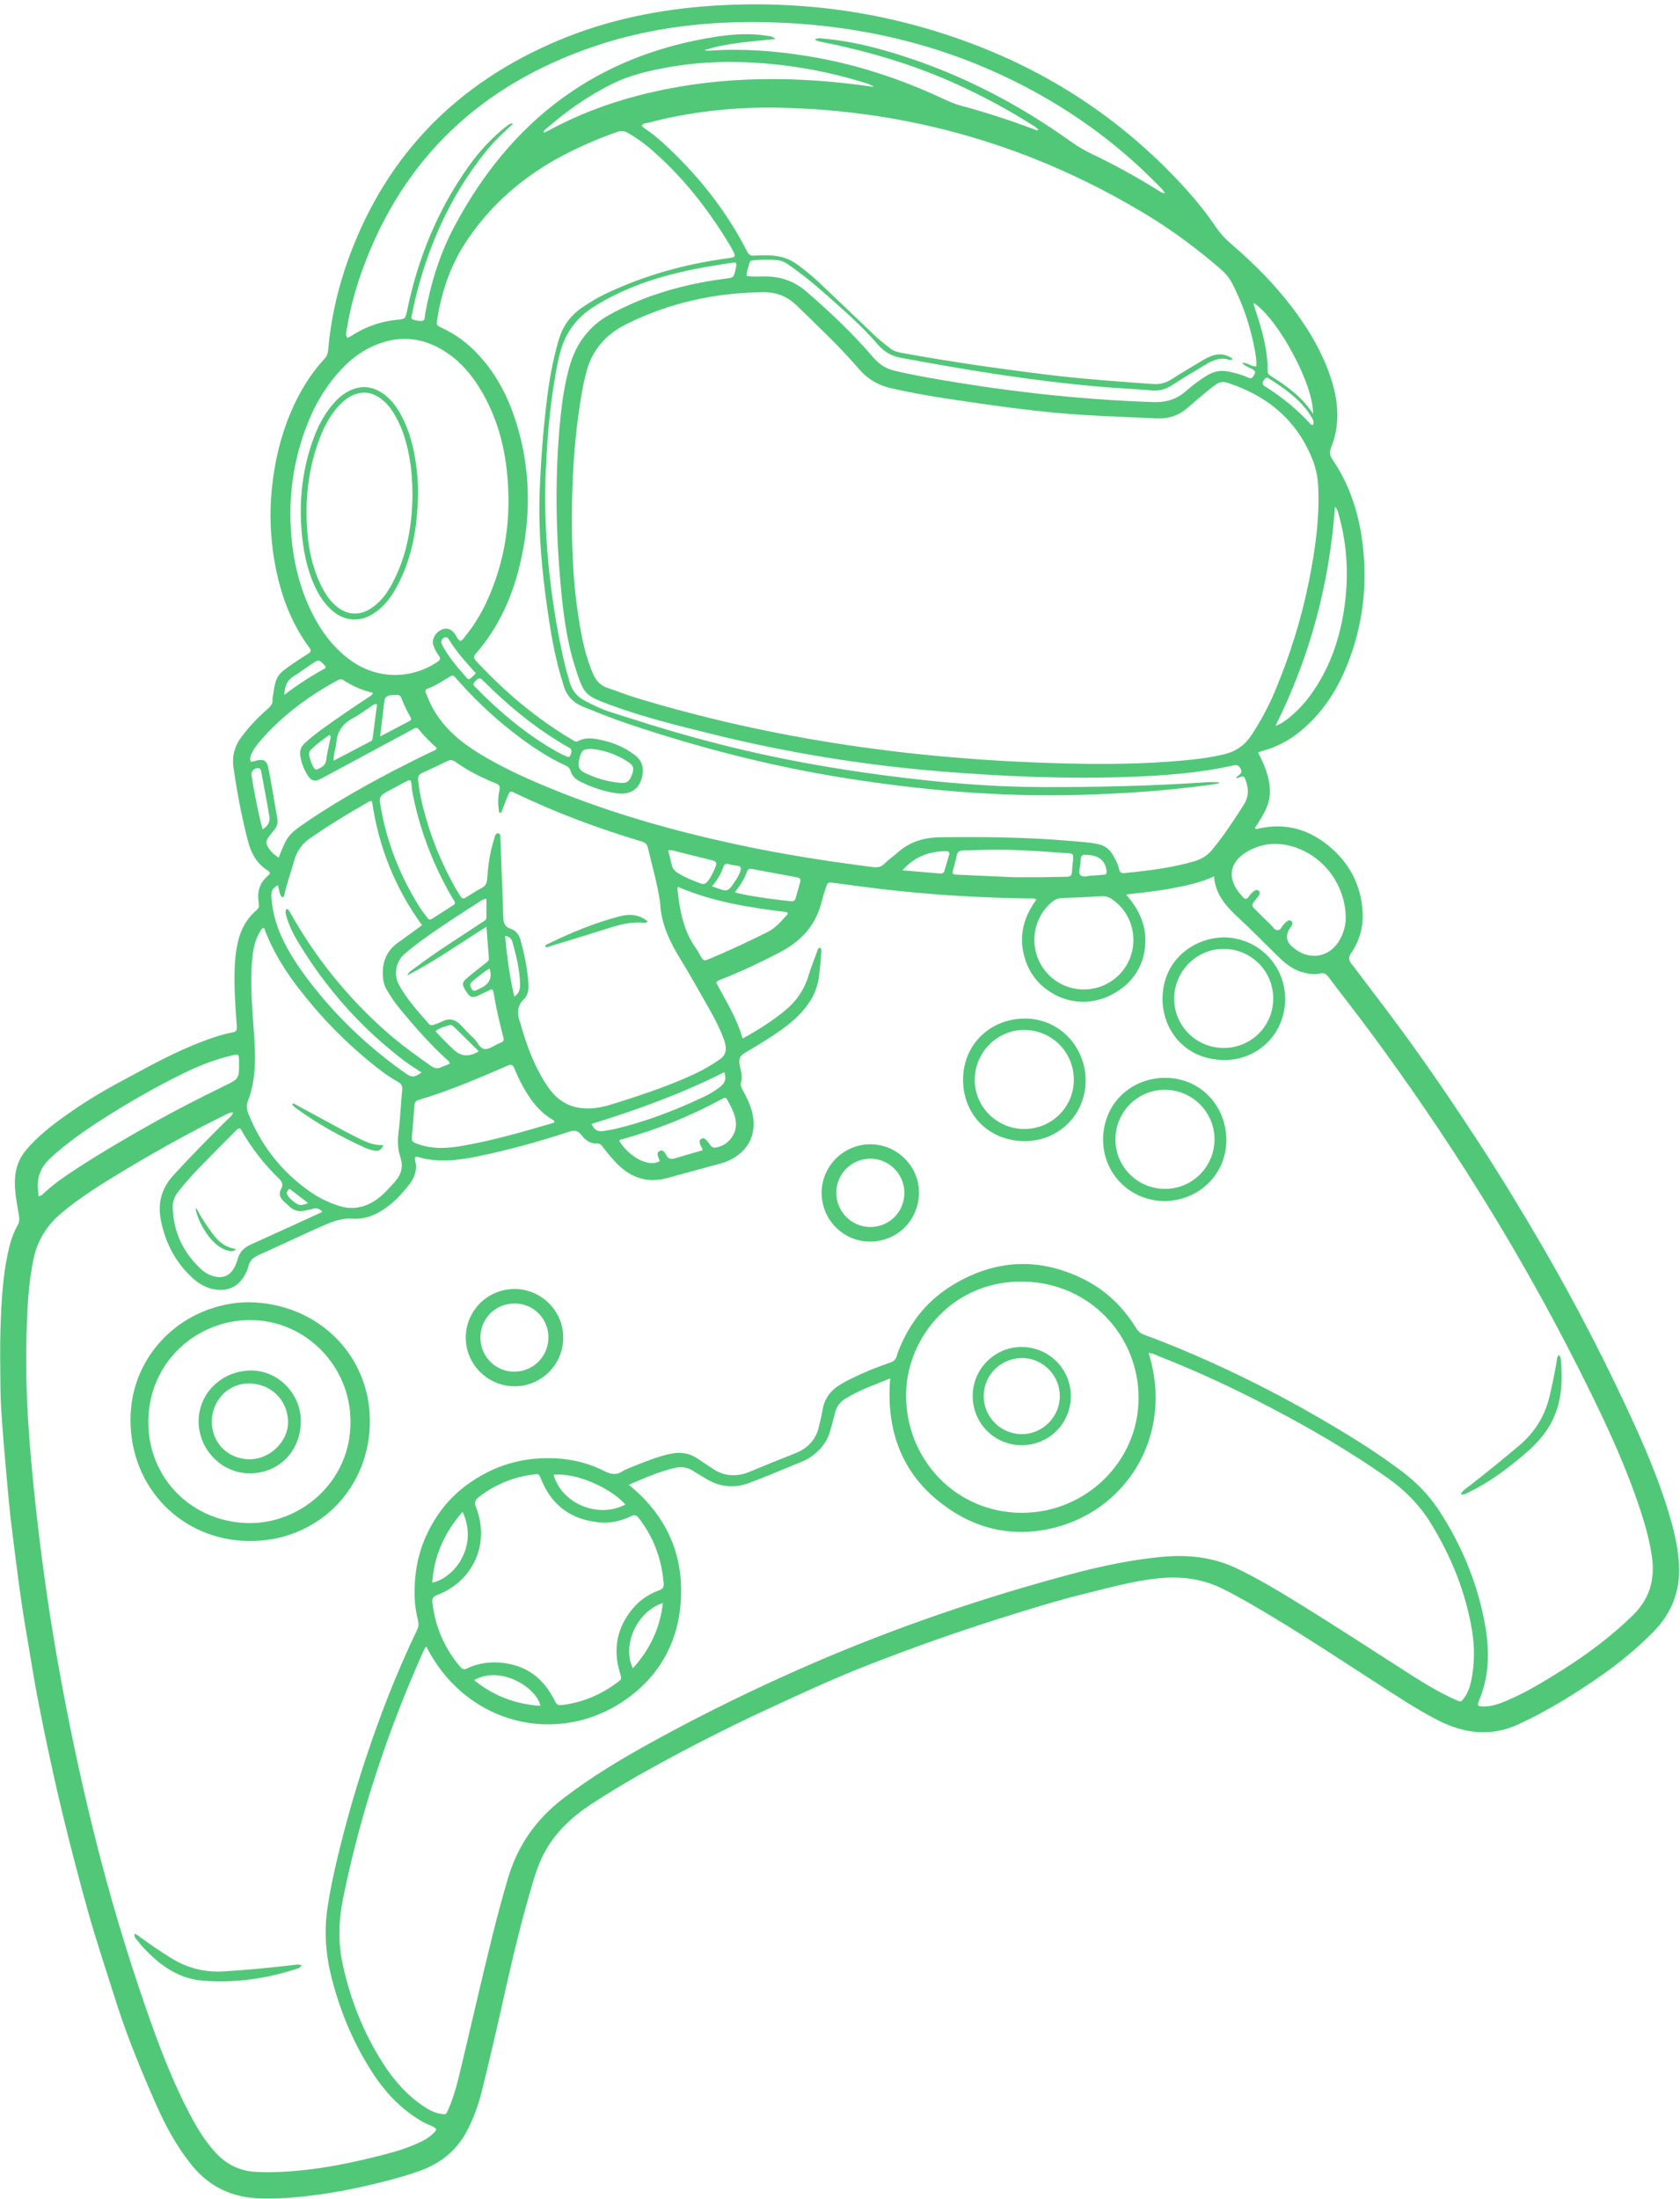 <?xml version="1.0" encoding="UTF-8"?>
<!DOCTYPE svg PUBLIC '-//W3C//DTD SVG 1.0//EN'
          'http://www.w3.org/TR/2001/REC-SVG-20010904/DTD/svg10.dtd'>
<svg data-name="Line Art" height="1465.4" preserveAspectRatio="xMidYMid meet" version="1.0" viewBox="482.6 264.0 1119.6 1465.4" width="1119.6" xmlns="http://www.w3.org/2000/svg" xmlns:xlink="http://www.w3.org/1999/xlink" zoomAndPan="magnify"
><g id="change1_1"
  ><path d="m483.382,1202.783c.942,14.776,2.218,29.533,3.524,44.283,1.058,11.939,2.116,23.887,3.619,35.776,2.923,23.119,5.665,46.268,9.649,69.241,2.76,15.911,5.169,31.891,8.304,47.728,4.945,24.977,10.218,49.885,16.248,74.638,5.121,21.025,10.592,41.941,16.395,62.786,5.266,18.916,11.533,37.51,17.408,56.229,3.481,11.091,7.259,22.11,11.449,32.951,4.983,12.891,10.361,25.64,15.917,38.297,6.572,14.969,14.152,29.339,24.571,42.162,11.847,14.579,27.049,21.547,45.551,22.071,15.382.436,30.613-1.177,45.764-3.551,13-2.037,25.843-4.873,38.588-8.183,7.747-2.012,15.426-4.205,22.924-6.991,13.833-5.139,24.325-13.923,31.07-27.334,4.155-8.262,7.22-16.881,9.416-25.721,5.534-22.275,10.634-44.661,15.645-67.062,5.412-24.193,11.257-48.269,18.373-72.021,2.536-8.466,5.544-16.787,10.351-24.261,7.426-11.544,17.504-20.47,28.9-27.897,12.978-8.457,26.306-16.352,39.872-23.835,25.093-13.842,50.599-26.876,76.603-38.924,22.363-10.361,44.719-20.737,67.699-29.69,27.942-10.887,56.168-21.003,84.749-30.058,19.677-6.234,39.373-12.445,59.446-17.391,16.33-4.023,32.549-8.606,49.327-10.306,14.628-1.483,28.849.169,42.305,6.803,11.659,5.748,22.784,12.388,33.91,19.067,23.118,13.879,45.56,28.815,68.235,43.386,13.721,8.818,27.229,17.955,41.802,25.382,17.582,8.96,35.379,11.098,53.777,2.558,19.256-8.939,37.236-20.053,54.614-32.15,12.453-8.668,24.139-18.306,34.829-29.118,11.973-12.109,17.987-26.608,17.37-43.656-.369-10.194-2.427-20.149-5.172-29.961-6.121-21.88-14.661-42.86-24.029-63.497-18.532-40.826-39.054-80.653-61.551-119.429-13.788-23.765-28.07-47.247-43.074-70.281-16.365-25.124-33.229-49.905-50.954-74.084-11.124-15.175-22.626-30.072-33.962-45.091q-2.271-3.008-.003-6.266c5.819-8.377,8.445-17.782,7.835-27.843-1.001-16.51-7.636-30.495-20.008-41.66-14.022-12.655-30.111-17.878-48.858-13.877-.853.182-1.818.985-2.936-.197,4.683-7.536,10.148-14.877,10.036-24.427-.109-9.319-3.582-17.699-7.965-25.949,1.686-.572,2.767-1.001,3.882-1.307,9.661-2.646,18.13-7.538,25.707-13.958,15.026-12.731,24.776-29.05,31.505-47.307,9.162-24.86,11.897-50.511,8.61-76.747-2.516-20.09-8.501-39.056-20.078-55.905-1.99-2.896-1.943-5.396-.761-8.379,5.593-14.114,4.954-28.353.717-42.648-4.449-15.013-11.633-28.677-20.449-41.536-13.289-19.383-29.486-36.105-47.26-51.351-3.832-3.287-7.149-6.895-9.982-11.08-5.797-8.564-12.217-16.668-19.133-24.358-39.871-44.338-87.855-76.869-143.592-97.845-55.389-20.845-112.734-28.987-171.78-25.233-36.027,2.29-71.019,9.375-104.346,23.477-66.486,28.133-113.329,75.399-138.517,143.449-7.494,20.248-12.326,41.144-14.191,62.684-.195,2.251-.879,4.06-2.46,5.773-10.06,10.903-17.471,23.479-23.09,37.156-6.571,15.994-10.303,32.639-12.008,49.835-1.608,16.214-.916,32.321,1.883,48.285,3.635,20.737,10.61,40.246,23.303,57.352,1.44,1.941.695,2.817-1.004,3.863-3.262,2.008-6.461,4.123-9.621,6.288-11.356,7.781-11.796,8.513-13.849,22.055-.1.659-.328,1.339-.245,1.977.368,2.825-1.086,4.594-3.093,6.338-6.429,5.586-12.286,11.722-17.431,18.54-4.658,6.173-6.543,12.949-5.441,20.649,2.387,16.666,5.478,33.18,9.773,49.474,2.031,7.707,5.64,14.19,12.401,18.682.808.537,1.715,1.023,2.097,2.023-.04.165-.035.356-.124.484-.282.407-.538.864-.911,1.171-5.685,4.68-7.657,10.69-6.459,17.856.082.492.056,1.002.145,1.492.296,1.626-.243,2.71-1.573,3.837-6.877,5.821-10.797,13.413-12.656,22.127-1.184,5.552-1.748,11.178-1.941,16.856-.436,12.852.51,25.651,1.447,38.446.181,2.479-.34,3.624-2.948,4.061-5.428.909-10.652,2.657-15.84,4.487-21.153,7.464-40.582,18.53-60.222,29.098-12.609,6.785-24.817,14.342-36.429,22.746-9.037,6.539-17.827,13.445-25.046,22.078-4.515,5.399-6.881,11.541-7.337,18.673-.552,8.615,1.346,16.889,2.678,25.238.372,2.334.203,4.181-.908,6.135-2.401,4.221-4.114,8.758-5.31,13.426-3.988,15.56-5.14,31.493-5.847,47.466-.523,11.813-.564,23.636-.418,35.458.107,8.66.038,17.338.588,25.974Zm979.629,181.394c-.831,3.947-2.087,7.698-4.495,11.016-2.167,2.986-2.159,3.132-5.616,1.596-10.379-4.613-20.114-10.395-29.665-16.51-26.378-16.889-52.585-34.047-79.294-50.415-11.933-7.312-24.002-14.385-36.614-20.5-16.1-7.806-33.041-9.613-50.662-7.92-20.307,1.951-40.15,6.143-59.813,11.384-59.484,15.855-117.604,35.688-174.082,60.197-35.467,15.39-70.206,32.333-104.105,50.936-21.179,11.623-41.905,23.938-61.116,38.785-17.943,13.867-30.033,31.218-36.45,52.931-7.275,24.617-13.172,49.567-19.094,74.52-4.654,19.607-9.15,39.251-13.919,58.829-1.732,7.11-3.873,14.137-6.818,20.873-1.471,3.363-1.483,3.266-5.216,2.62-3.87-.67-7.235-2.367-10.472-4.495-11.351-7.463-20.185-17.355-27.471-28.669-13.13-20.389-21.928-42.582-27.104-66.241-3.224-14.735-2.752-29.453.239-44.156,11.503-56.553,29.588-110.972,53.055-163.647.474-1.064,1.004-2.103,1.54-3.137.149-.287.415-.513.85-1.033,26.59,52.561,87.97,66.659,132.545,35.65,24.349-16.938,36.799-41.369,37.278-71.065.475-29.443-11.656-53.424-34.837-72.342,10.431-4.455,20.28-8.879,30.887-11.277,4.253-.961,8.234-.401,11.954,2.059,2.776,1.836,5.724,3.411,8.56,5.16,9.132,5.635,18.86,6.6,28.771,2.858,12.147-4.586,24.11-9.661,36.118-14.61,3.249-1.339,6.126-3.345,8.752-5.71,4.312-3.883,7.461-8.51,9.068-14.105,1.15-4.002,2.246-8.022,3.227-12.068.993-4.097,3.148-7.255,6.742-9.509,9.229-5.788,19.426-9.35,30.083-13.673-3.082,38.013,9.82,68.145,41.784,88.664,19.26,12.364,40.743,16.392,63.222,11.84,52.342-10.598,84.561-62.948,67.19-117.36,2.683-.065,4.81,1.257,6.996,2.116,25.607,10.068,50.514,21.679,74.856,34.481,26.559,13.968,52.484,29.008,77.062,46.299,11.887,8.364,21.886,18.47,29.457,30.884,13.314,21.83,22.805,45.146,27.097,70.459,1.944,11.465,1.908,22.885-.489,34.282Zm-663.384-116.338q-1.428-3.514,1.778-6.024c10.749-8.408,22.886-13.496,36.427-15.226,3.943-.504,3.914-.497,5.394,3.163,6.962,17.22,19.782,26.744,38.173,28.655,7.612.791,14.972-.685,21.812-4.133,2.275-1.147,3.502-.697,4.98,1.195,10.05,12.867,15.383,27.484,16.717,43.692.226,2.752-.962,3.8-3.262,4.645-6.858,2.521-12.758,6.562-17.424,12.175-10.502,12.634-13.237,26.913-8.515,42.618,1.297,4.314,1.346,4.262-2.141,6.848-10.225,7.583-21.574,12.476-34.179,14.415-5.436.836-5.347.811-7.897-4.085-8.226-15.794-21.373-23.645-39.061-24.06-6.445.099-12.659,1.158-18.436,4.027-2.004.995-3.26.677-4.697-1.021-10.527-12.443-16.716-26.713-18.553-42.916-.325-2.865.733-3.99,3.386-5.014,24.299-9.377,35.268-34.907,25.497-58.955Zm51.91-21.111c14.71-1.515,37.46,8.317,47.845,19.801-18.117,9.654-42.53-.598-47.845-19.801Zm72.83,85.398c-1.885,17.101-8.81,31.125-20.014,43.608-7.399-15.356,2.592-37.798,20.014-43.608Zm-81.525,68.613c-16.618-1.093-31.243-6.602-44.291-17.123,17.362-10.147,41.43,4.626,44.291,17.123Zm-72.205-82.113c1.275-18.036,8.131-33.35,20.209-47.187,10.789,22.682-5.332,44.161-20.209,47.187Zm315.816-126.105c.653-37.809,31.758-75.535,78.515-74.529,44.015.946,76.447,36.089,76.419,77.674-.036,42.011-34.923,76.336-77.565,76.417-44.411.084-78.121-36.089-77.37-79.562Zm260.122-363.603c19.036,6.747,32.736,25.48,32.868,46.678.071,3.976-1.102,9.618-4.075,14.816-6.296,11.007-18.756,13.761-29.107,6.438-.679-.48-1.33-1.001-1.975-1.526q-6.847-5.576-1.979-12.896c.184-.277.396-.536.576-.816.84-1.31,1.682-2.741.059-3.952-1.384-1.032-2.471.099-3.48.971-.376.326-.685.73-1.062,1.055-1.584,1.367-2.218,4.342-4.508,4.171-2.069-.155-3.282-2.614-4.839-4.08-3.271-3.08-6.468-6.242-9.618-9.446-2.969-3.021-2.933-3.07-.283-6.574.802-1.06,1.756-2.018,2.463-3.135.67-1.058.718-2.281-.34-3.166-.898-.751-1.891-.378-2.761.195-1.555,1.025-2.757,2.429-3.791,3.936-1.348,1.965-2.582,1.689-3.921.066-.317-.385-.673-.738-1.006-1.11-10.075-11.232-8.044-22.772,5.337-29.826,10.179-5.367,20.751-5.587,31.442-1.798Zm-163.244,36.394c2.111-1.807,4.375-2.798,7.213-2.893,8.815-.295,17.63-.678,26.433-1.229,3.1-.194,5.457,1.027,7.771,2.753,11.414,8.513,16.031,23.417,11.45,37.03-4.548,13.517-17.183,22.448-31.634,22.361-13.7-.083-25.963-8.754-30.636-21.665-4.699-12.981-.909-27.529,9.403-36.357Zm-5.851-16.773c-6.825.057-13.652.014-19.097.014-13.196-.583-25.006-1.075-36.813-1.642-4.595-.221-4.593-.298-3.489-4.526.715-2.737,1.589-5.444,2.11-8.218.494-2.631,1.91-3.427,4.465-3.487,9.655-.228,19.305-.597,28.965-.405,13.324.265,26.608,1.278,39.894,2.214,4.451.313,4.472.443,4.171,4.753-.174,2.491-.637,4.972-.654,7.459-.017,2.549-1.056,3.539-3.573,3.544-5.327.011-10.653.25-15.98.294Zm25.122-8.757c.332-6.648.425-6.643,6.929-5.878,6.281.739,10.079,4.707,10.56,10.931.125,1.62-.793,1.996-2.076,2.092-2.486.186-4.973.355-7.88.561-2.211-.015-5.395,1.428-7.326-.188-2.106-1.763-.334-4.968-.207-7.518Zm25.7,3.152c-.715-3.461-2.494-6.512-4.27-9.539-2.244-3.824-5.505-6.085-9.876-6.955-6.235-1.241-12.562-1.577-18.865-2.127-28.592-2.495-57.241-2.684-85.919-2.398-11.011.11-20.642,2.997-28.844,10.448-2.71,2.462-5.847,4.48-8.391,7.09-2.258,2.315-4.604,2.736-7.636,2.354-30.104-3.792-60.057-8.47-89.734-14.832-40.636-8.712-80.58-19.795-119.232-35.2-19.054-7.594-37.87-15.81-55.272-26.76-14.326-9.014-26.411-20.318-32.772-36.602-.364-.931-.729-1.862-1.109-2.787-.542-1.318-.234-2.212,1.176-2.729,5.359-1.968,10.089-5.12,14.93-8.052,1.363-.825,2.417-.885,3.444.447.711.922,1.515,1.773,2.294,2.642,15.996,17.827,33.792,33.574,53.924,46.613,5.319,3.445,10.82,6.587,16.609,9.177,1.891.846,3.45,1.676,4.059,3.953.972,3.633,3.744,5.834,6.983,7.409,7.537,3.664,15.413,6.386,23.724,7.536,10.504,1.454,16.946-4.144,17.495-14.789.25-4.847-2.112-8.297-5.748-11.019-6.507-4.871-13.882-7.927-21.77-9.651-5.208-1.139-10.492-2.148-15.604.696-1.79.996-3.168-.491-4.549-1.294-9.38-5.452-18.242-11.675-26.819-18.302-13.088-10.113-25.063-21.436-36.367-33.495-1.693-1.806-2.385-3.031-.385-5.325,15.124-17.346,24.273-37.726,29.474-59.935,7.568-32.316,7.048-64.444-3.325-96.144-5.13-15.676-12.73-30.044-23.916-42.335-7.032-7.726-15.156-13.994-24.669-18.414-3.884-1.804-3.948-1.877-3.32-5.96,2.976-19.351,9.35-37.239,20.548-53.619,18.524-27.097,43.224-46.356,72.605-60.158,8.753-4.112,17.657-7.836,26.807-10.999,2.63-.909,4.762-.695,7.082.671,4.751,2.797,9.324,5.835,13.544,9.383,22.319,18.768,40.002,41.381,54.907,66.291.342.571.61,1.185.926,1.772,2.789,5.189,2.843,5.372-3.172,6.175-28.1,3.749-55.126,11.283-80.798,23.455-5.742,2.722-11.132,5.995-16.351,9.613-7.733,5.361-12.692,12.576-15.282,21.564-3.608,12.523-6,25.289-7.602,38.198-2.587,20.847-4.208,41.777-4.982,62.773-.973,26.418,1.463,52.605,5.234,78.704,2.098,14.52,4.507,28.98,8.562,43.112.689,2.402,1.49,4.772,2.165,7.178,1.945,6.934,6.407,11.498,13.02,14.161,9.736,3.921,19.455,7.867,29.412,11.224,47.465,16.003,95.794,28.474,145.303,36.344,51.142,8.13,102.546,12.556,154.347,11.234,29.996-.766,59.926-2.768,89.677-6.884,1.766-.244,3.503-.703,5.254-1.061-.026-.186-.053-.373-.08-.559-2.741,0-5.493-.16-8.222.024-36.267,2.446-72.584,3.337-108.92,3.246-27.014-.068-53.953-1.851-80.808-4.801-35.138-3.859-70.05-9.17-104.612-16.632-26.237-5.665-52.142-12.613-77.777-20.563-8.911-2.763-17.796-5.613-26.68-8.462-5.419-1.737-10.442-4.4-15.496-6.944-5.105-2.569-8.561-6.496-10.286-12.21-3.524-11.675-6.069-23.547-8.207-35.53-6.254-35.062-9.353-70.384-7.789-105.987,1.104-25.138,3.317-50.202,8.636-74.879.316-1.464.741-2.906,1.142-4.351,3.594-12.915,10.919-22.648,22.517-29.914,20.865-13.072,43.693-20.317,67.535-25.034,7.842-1.552,15.746-2.808,23.646-4.051,3.592-.565,3.848-.172,3.239,3.256-.117.655-.271,1.305-.441,1.949-1.206,4.588-1.203,4.63-5.915,5.237-16.907,2.178-33.485,5.757-49.582,11.452-9.606,3.399-18.876,7.57-27.82,12.41-14.279,7.727-23.042,19.828-27.332,35.356-3.029,10.963-4.706,22.155-5.85,33.441-3.763,37.107-3.221,74.235.101,111.314,1.679,18.748,3.987,37.498,9.818,55.523,5.697,17.61,6.283,18.341,23.147,24.608,21.891,8.136,44.594,13.67,67.236,19.286,50.074,12.421,100.82,20.761,152.253,24.976,42.555,3.487,85.152,5.259,127.842,3.672,22.834-.849,45.592-2.582,67.972-7.559,2.059-.458,3.535-.144,4.664,1.737.991,1.651,1.181,3.076-.501,4.377-.781.604-1.512,1.272-2.317,1.955.39.195.701.48.865.412,4.562-1.894,4.483-1.875,5.963,2.685,1.693,5.219,1.43,10.174-1.558,14.867-6.712,10.546-13.567,20.99-21.591,30.614-3.229,3.874-7.431,6.043-12.183,7.408-12.706,3.648-25.731,5.482-38.824,6.95-2.152.241-4.329.32-6.46.679-2.394.403-3.724-.273-4.248-2.808Zm-113.256-9.02c-.982,3.356-2.003,6.702-2.941,10.07-.43,1.545-1.403,2.223-2.926,2.096-8.085-.67-16.169-1.367-25.181-2.134,8.29-9.363,17.932-12.568,28.869-12.764,2.047-.037,2.747.792,2.18,2.731Zm-165.896,192.581c.37,1.266,1.604,2.138,1.677,4.001-6.27,1.82-12.355,3.52-18.395,5.37-2.609.799-4.573.405-5.839-2.16-.074-.149-.175-.284-.253-.431-.911-1.728-2.072-3.347-4.248-2.213-1.929,1.006-1.224,2.828-.653,4.421.269.752.603,1.481.89,2.178-7.363,4.73-20.885-3.139-27.047-13.446.604-.97,1.656-.995,2.607-1.259,22.716-6.31,44.445-15.068,65.189-26.271,3.152-1.702,3.227-1.74,4.835,1.291,2.344,4.416,4.674,8.873,5.116,13.976.707,8.164-5.723,15.86-13.827,16.764-1.385.154-2.25-.465-3.012-1.354-.973-1.135-1.781-2.411-2.751-3.548-.922-1.08-2.096-1.785-3.494-.895-1.377.877-1.186,2.236-.795,3.577Zm-56.572-10.215c-2.425.578-4.92.856-7.37,1.339-3.73.736-6.547-.287-8.362-4.651,30.204-9.423,59.882-20.04,88.44-34.504,1.743,4.841.079,7.609-2.968,9.958-3.319,2.56-6.917,4.674-10.674,6.455-19.005,9.008-38.567,16.516-59.067,21.403Zm69.673-46.307c-5.505,3.781-11.248,7.145-17.308,9.939-15.756,7.265-32.142,12.848-48.652,18.091-5.707,1.813-11.353,3.723-17.39,4.38-12.926,1.408-23.277-2.821-30.735-13.531-8.572-12.31-13.865-26.119-18.038-40.411-.233-.799-.345-1.64-.641-2.412-2.262-5.897-2.814-11.314,2.381-16.356,2.836-2.752,3.148-6.908,2.856-10.823-.719-9.665-2.686-19.11-5.204-28.451-.98-3.635-3.187-6.378-6.693-7.537-3.884-1.284-4.722-3.835-4.828-7.546-.454-15.816-1.144-31.625-1.748-47.436-.051-1.332.055-2.691-.183-3.988-.301-1.639.775-4.39-1.575-4.57-1.986-.152-2.165,2.602-2.709,4.263-2.767,8.448-3.898,17.213-4.493,26.023-.205,3.029-1.257,4.842-3.888,6.236-3.526,1.868-6.909,4.02-10.274,6.173-1.615,1.033-2.69.868-3.655-.79-1.004-1.726-2.185-3.351-3.167-5.089-11.225-19.863-19.245-40.939-23.799-63.307-.596-2.929-.848-5.929-1.247-8.898-.296-2.199.308-3.803,2.539-4.808,5.767-2.599,11.484-5.311,17.17-8.081,1.908-.93,3.4-.597,5.056.584,8.04,5.736,16.772,10.188,25.909,13.911,3.56,1.45,4.21,1.712,3.356,5.847-.955,4.62-.824,9.436-.026,14.112l1.317.12c1.5-3.838,2.903-7.718,4.529-11.502,1.38-3.211,1.524-3.225,4.755-1.663,27.207,13.16,55.456,23.606,84.372,32.286,2.578.774,3.656,1.986,4.266,4.634,2.726,11.839,6.202,23.507,7.945,35.567.024.165.084.326.09.491.535,13.778,6.174,25.672,13.225,37.192,6.865,11.216,13.25,22.729,19.764,34.157,3.465,6.079,6.639,12.314,9.139,18.866.773,2.024,1.406,4.078,1.568,6.274.259,3.501-1.112,6.079-3.984,8.052Zm-155.484-88.402c.587,7.472,1.101,14.188,1.652,20.9.153,1.866-1.252,2.556-2.409,3.477-4.041,3.214-8.153,6.345-12.078,9.695-3.662,3.125-3.623,4.484-.405,9.429,2.362,3.631,3.911,4.102,7.898,2.273,3.014-1.383,5.99-2.849,8.891-4.234,1.135,1.061,1.233,2.257,1.426,3.387,1.568,9.198,3.547,18.303,5.963,27.316,1.037,3.871,1.003,3.951-2.69,5.529-3.201,1.368-6.387,4.037-9.656,3.632-3.168-.392-4.366-4.633-6.796-6.864-3.063-2.813-5.934-5.845-8.77-8.892-3.606-3.875-7.602-5.113-12.523-2.536-1.758.92-3.727,1.431-5.581,2.175-1.417.568-2.542.305-3.553-.87-7.167-8.333-14.717-16.39-19.877-26.222-3.428-6.532-1.715-15.168,3.853-19.997,5.415-4.697,11.195-8.935,17.056-13.059,10.902-7.67,22.116-14.869,33.333-22.062,1.083-.694,2.078-1.648,4.278-1.588,0,4.136.014,8.212-.006,12.287-.009,1.843-1.587,2.414-2.798,3.212-7.37,4.858-14.761,9.686-22.149,14.517-8.229,5.38-16.255,11.049-24.119,16.947-1.381,1.036-2.997,1.89-3.57,3.9,18.143-9.3,34.723-21.154,52.632-32.352Zm1.942,27.868c.162.276.393.538.463.838q1.937,8.193-5.648,11.857c-1.038.502-2.067,1.025-3.097,1.544-1.26.635-2.518,1.086-3.35-.57-.706-1.405-1.997-2.716-.405-4.445,1.382-1.5,9.576-7.974,12.036-9.224Zm-7.02,55.129q-9.361,5.659-16.355-.763c-4.271-3.937-8.396-8.02-12.485-12.678,2.77-2.284,5.983-2.993,9.037-3.939,1.875-.581,3.099.925,4.265,2.061,5.109,4.976,10.162,10.009,15.538,15.319Zm-17.038-97.368c-4.782,3.021-9.557,6.053-14.3,9.134-1.335.867-2.158.297-2.921-.741-1.772-2.413-3.688-4.737-5.276-7.266-12.608-20.076-21.283-41.72-25.561-65.064-1.604-8.753-1.498-8.779,6.42-13.065,3.364-1.821,6.742-3.616,10.121-5.409.725-.384,1.482-.706,1.997-.948,1.374.17,1.494,1.008,1.591,1.831.253,2.147.335,4.325.748,6.44,4.815,24.71,13.625,47.922,26.283,69.677.502.862,1.001,1.731,1.572,2.548.865,1.239.542,2.097-.674,2.865Zm-20.817,13.325c-3.927,2.858-7.8,5.673-11.668,8.495-.942.688-1.824,1.467-2.806,2.09-8.962,5.681-12.451,13.882-11.537,24.303.24,2.738.867,5.222,2.197,7.58,2.874,5.096,6.22,9.867,9.963,14.354,9.507,11.395,19.282,22.543,30.268,32.566.834.76,1.939,1.354,2.046,2.732-1.752,1.338-3.988,1.602-5.906,2.554-2.43,1.206-4.354.623-6.459-.843-10.676-7.431-21.178-15.087-30.896-23.751-25.223-22.488-46.128-48.464-62.712-77.912-.488-.867-1.013-1.718-1.592-2.525-.154-.214-.578-.235-1.229-.473-1.063,1.689-.462,3.398.021,5.054,1.644,5.631,4.093,10.931,7.089,15.944,18.765,31.4,42.524,58.372,71.745,80.444,3.569,2.696,7.422,5.017,11.179,7.535-5.088,3.453-6.531,3.46-10.947.343-24.552-17.33-46.109-37.781-64.323-61.711-5.861-7.701-11.247-15.717-15.719-24.322-4.973-9.571-8.235-19.646-9.035-30.451-.356-4.811.164-5.896,4.147-8.754,1.264,2.612.722,5.955,2.87,8.011,1.31.041,1.398-.718,1.525-1.318,1.653-7.841,4.518-15.331,6.644-23.032,1.713-6.206,4.998-10.999,10.377-14.727,12.342-8.552,25.088-16.422,38.166-23.775.984-.553,1.892-1.429,3.252-1.116,4.351,30.156,15.215,57.716,33.337,82.706Zm-6.607,139.156c.541-6.298,1.149-12.591,1.558-18.897.138-2.126.829-3.245,2.976-3.883,20.291-6.028,39.705-14.359,59.072-22.788,2.394-1.042,3.475-.77,4.477,1.694,2.57,6.323,5.627,12.415,9.374,18.15,4.149,6.349,9.111,11.866,15.658,15.831.699.423,1.517.73,1.775,1.656-.385.85-1.257.969-1.991,1.184-19.635,5.745-39.289,11.431-59.486,14.922-8.402,1.452-16.845,2.163-25.272.083-1.29-.318-2.571-.697-3.825-1.135-4.676-1.633-4.747-1.777-4.314-6.817Zm61.973-131.972c2.954.292,4.292,1.816,4.916,4.053,2.546,9.111,4.795,18.285,5.074,27.807.094,3.199-.357,6.233-3.828,8.585-3.158-13.517-4.901-26.816-6.163-40.444Zm140.377-46.483c-1.37,3.585-2.968,7.005-5.352,10.059-1.325,1.697-2.719,2.141-4.739,1.4-5.304-1.945-10.529-4.02-15.323-7.084-2.077-1.327-3.433-2.984-3.951-5.437-.648-3.064-1.494-6.086-2.326-9.41,2.151-.645,3.534.105,4.925.446,8.22,2.01,16.409,4.151,24.632,6.148,2.302.559,3.005,1.599,2.134,3.878Zm5.059.565c.7-2.115,1.949-2.425,3.816-1.926,1.125.301,2.262.594,3.413.753,4.354.6,5.904.377,3.028,6.487-.425.902-.865,1.812-1.42,2.636-6.136,9.122-5.214,8.989-16.339,4.831,3.415-4.069,5.972-8.159,7.502-12.781Zm-15.634,58.454c-.757-1.293-1.383-2.681-2.264-3.881-8.725-11.886-11.144-25.765-12.682-39.925-.033-.302.148-.628.365-1.472,23.463,10.124,48.116,13.874,72.608,16.849.666.713.647,1.212.303,1.583-3.946,4.256-7.63,8.836-12.945,11.526-12.63,6.393-25.463,12.355-38.517,17.83-4.342,1.821-4.373,1.754-6.867-2.51Zm23.36-41.703c3.433-4.535,6.432-8.903,8.15-13.98.544-1.606,1.738-1.78,3.195-1.508,9.963,1.861,19.924,3.731,29.898,5.531,1.777.321,2.83,1.031,2.318,2.944-.986,3.681-2.064,7.338-3.102,11.006-.417,1.472-1.265,2.168-2.909,2.03-5.666-.476-29.993-3.44-37.551-6.022Zm-181.168-145.674c-4.672-5.174-8.982-10.641-12.568-16.641-.677-1.132-1.359-2.299-1.782-3.537-.566-1.655.247-2.945,1.684-3.725,1.489-.808,2.588.051,3.318,1.258,4.985,8.248,11.475,15.317,17.884,22.389-5.611,5.798-4.596,4.618-8.535.256Zm11.061,3.132c1.148.149,1.752.992,2.456,1.673,2.51,2.427,4.97,4.909,7.513,7.3,14.951,14.058,30.982,26.686,48.882,36.832,1.446.82,2.904,1.383,2.213,3.726-.959,3.249-1.124,3.517-4.337,2.008-6.942-3.261-13.439-7.296-19.744-11.637-14.295-9.842-27.326-21.176-39.396-33.625-.849-.875-2.428-1.721-1.368-3.287.92-1.359,2.096-2.591,3.781-2.991Zm65.989,56.399c.129-1.318.36-2.647.731-3.917,1.364-4.673,2.705-5.609,8.472-5.399,7.99.888,16.303,3.669,23.775,8.675,3.605,2.415,4.027,4.219,2.67,8.097-1.59,4.544-3.384,6.199-7.519,5.856-8.717-.724-17.008-3.157-24.818-7.125-2.496-1.268-3.58-3.423-3.31-6.188Zm-23.474-420.351c.624-1.607,2.088-2.463,3.295-3.503,13.054-11.248,27.142-21.025,42.575-28.684,11.258-5.587,23.472-8.501,35.758-10.775,26.263-4.862,52.644-4.736,79.102-1.464,17.906,2.214,35.439,5.998,52.659,11.315,2.049.633,4.188,1.075,6.918,2.987-3.967-.545-6.943-.979-9.925-1.361-49.692-6.351-99.032-5.514-147.788,7.244-20.551,5.377-40.254,12.919-58.949,23.046-1.019.552-2.085,1.02-3.142,1.5-.08.036-.263-.154-.502-.306Zm527.486,249.706c2.011,1.915,2.156,3.994,2.663,5.807,5.884,21.036,6.638,42.333,3.212,63.855-3.217,20.205-10.008,38.97-22.075,55.646-4.618,6.382-10.024,12.015-16.347,16.739-1.966,1.469-3.993,2.842-7.109,3.93,23.092-46.294,35.969-94.601,39.656-145.977Zm-17.485,50.288c-5.036,25.068-12.778,49.335-22.641,72.913-4.187,10.008-9.407,19.488-15.306,28.609-4.378,6.769-10.223,11.036-18.157,13.005-9.439,2.342-19.012,3.408-28.632,4.282-24.76,2.252-49.577,2.533-74.414,1.966-52.871-1.207-105.472-5.481-157.727-13.779-44.492-7.065-88.33-16.977-131.439-30.056-6.37-1.933-12.551-4.475-18.878-6.56-4.787-1.577-7.741-4.748-9.713-9.311-3.862-8.937-6.265-18.279-8.041-27.785-5.318-28.466-6.516-57.217-6.019-86.112.445-25.878,2.468-51.579,7.191-77.04.577-3.108,1.387-6.174,2.123-9.252,3.658-15.297,12.981-25.986,26.882-32.906,28.709-14.292,59.183-20.973,91.176-21.296,8.84-.089,16.196,2.783,22.514,8.976,14.039,13.763,28.467,27.166,41.264,42.11,5.959,6.959,13.125,11.047,21.857,12.993,12.529,2.793,25.152,5.078,37.839,6.978,29.828,4.468,59.678,8.843,89.808,10.719,16.294,1.015,32.619,1.516,48.927,2.303,7.862.38,14.744-1.851,20.696-7.089,4.751-4.182,9.65-8.197,14.514-12.249,1.405-1.17,2.894-2.245,4.386-3.305,2.324-1.652,4.793-2.006,7.573-1.104,26.286,8.522,45.906,24.463,56.487,50.53,2.403,5.921,3.726,12.035,4.034,18.449,1.039,21.656-2.061,42.901-6.302,64.009Zm2.847-104.881c-1.14.178-1.673-.509-2.218-1.117-8.387-9.359-18.123-17.095-28.65-23.891-.95-.613-2.249-.99-2.576-2.216-.385-1.444.676-2.513,1.42-3.561.967-1.363,2.075-.492,3.031.115,8.876,5.626,17.457,11.629,24.182,19.861,1.466,1.794,2.708,3.784,3.937,5.756.965,1.548,1.685,3.217.875,5.053Zm-39.338-81.156c15.963,10.282,39.942,54.447,39.354,73.779-7.467-11.462-17.342-18.438-27.633-24.934-1.411-.89-2.648-1.63-2.627-3.77.137-13.834-3.633-26.921-7.931-39.891-.469-1.417-.947-2.832-1.363-4.265-.077-.265.126-.611.2-.92Zm-22.05-22.568c2.939,2.538,5.425,5.382,7.224,8.838,8.15,15.656,13.505,32.222,16.187,49.657.202,1.313.24,2.654.302,3.985.03.65-.062,1.306-.115,2.23-3.266.355-5.654-2.599-9.533-2.354,2.287,2.338,4.716,3.019,6.827,4.178,1.458.8,2.515,1.641,1.493,3.509-.925,1.692-1.75,3.297-4.172,2.158-4.245-1.997-8.731-3.166-13.335-4.094-5.243-1.057-9.885.037-14.325,2.763-4.988,3.062-9.612,6.648-14.002,10.462-6.267,5.445-13.175,7.44-21.549,7.165-50.735-1.666-100.988-7.515-150.916-16.464-7.217-1.294-14.396-2.745-21.533-4.431-5.713-1.35-10.221-4.211-14.11-8.756-13.675-15.981-28.915-30.417-44.841-44.135-7.786-6.706-16.827-9.896-27.081-9.93-4.129-.014-8.287.336-12.559-.328-.153-3.22,1.314-5.925,1.9-8.803.289-1.419,1.578-1.579,2.755-1.662,5.488-.385,10.978-.654,16.466.036,2.736.344,5.018,1.659,7.23,3.202,8.35,5.823,16.243,12.225,23.851,18.971,12.216,10.832,24.591,21.512,35.24,33.966,4.154,4.858,9.094,7.649,15.593,8.86,42.933,8.005,85.991,15.09,129.518,18.978,12.611,1.126,25.266,1.745,37.891,2.724,4.877.378,9.083-.863,13.188-3.547,7.247-4.739,14.71-9.151,22.139-13.607,4.944-2.965,10.07-5.297,16.062-3.17.591.21,1.289.155,2.079-.776-3.926-2.683-8.024-3.657-12.589-2.356-3.069.875-5.841,2.42-8.555,4.061-6.558,3.966-13.191,7.818-19.633,11.966-3.82,2.46-7.76,3.506-12.283,3.178-23.598-1.709-47.191-3.366-70.691-6.268-32.583-4.024-65.061-8.678-97.359-14.581-2.699-.493-5.135-1.34-7.285-3.024-3.803-2.978-7.59-5.958-11.085-9.319-12.25-11.778-24.557-23.498-36.9-35.178-4.116-3.895-8.612-7.344-13.11-10.798-5.801-4.454-12.323-6.48-19.528-6.564-3.33-.039-6.674-.087-9.99.161-2.365.177-3.531-.675-4.608-2.784-14.18-27.777-33.363-51.698-56.364-72.64-3.453-3.144-7.123-6.024-10.942-8.715-1.056-.744-2.324-1.302-2.868-2.617,1.257-1.548,3.028-1.47,4.577-1.873,28.577-7.426,57.703-10.563,87.143-9.951,88.097,1.833,169.801,25.899,245.11,71.598,17.41,10.565,33.666,22.765,49.085,36.078Zm-582.549,39.978c2.319-14.011,6.025-27.672,10.931-40.981,27.252-73.924,79.407-122.066,153.346-147.32,37.642-12.856,76.603-17.261,116.215-16.302,67.232,1.627,130.434,18.008,188.568,52.383,25.94,15.339,49.567,33.721,70.734,55.209,1.844,1.872,3.898,3.591,5.512,6.414-2.384-.273-3.52-1.312-4.766-2.089-14.292-8.918-29.036-17.021-44.24-24.266-4.838-2.305-9.371-5.013-13.725-8.13-37.984-27.199-79.15-47.929-124.174-60.737-13.32-3.789-26.838-6.635-40.659-7.857-1.746-.154-3.582-.673-5.738.594,1.788,1.302,3.554,1.422,5.231,1.758,31.469,6.307,62.044,15.42,91.239,28.92,16.506,7.632,32.497,16.198,47.852,25.942,1.615,1.024,3.438,1.831,4.637,3.584-1.63.592-2.761-.369-3.953-.809-15.639-5.77-31.451-10.996-47.566-15.28-3.883-1.033-7.561-2.561-11.188-4.267-29.102-13.686-59.403-23.678-91.181-28.807-21.592-3.485-43.341-5.145-65.24-3.63-1.153.08-2.316.01-3.519-.301,15.176-4.933,31.058-5.657,47.394-7.477-1.843-1.773-3.629-1.811-5.293-2.082-11.314-1.84-22.635-1.186-33.856.525-79.856,12.176-137.12,55.663-174.741,126.328-9.89,18.576-15.952,38.384-19.663,59.004-.27,1.502.177,3.884-1.94,4.09-2.079.203-4.351-.286-6.347-1.004-1.219-.438-.636-2.1-.411-3.19.91-4.403,1.795-8.817,2.899-13.174,8.271-32.657,21.68-62.922,42.011-89.954,5.221-6.942,10.921-13.449,17.333-19.32,1.564-1.432,3.129-2.862,5.264-4.814-2.437-.239-3.302.872-4.269,1.613-10.143,7.775-18.6,17.157-25.951,27.553-20.318,28.732-33.296,60.602-40.422,94.953-1.271,6.125-1.237,6.063-7.248,6.662-9.933.99-19.164,4.138-27.751,9.23-1.548.918-2.924,2.188-5.032,2.678-1.227-1.825-.6-3.793-.292-5.651Zm-37.077,135.558c-1.733-23.639,1.349-46.514,9.445-68.724,5.474-15.015,13.233-28.717,24.282-40.401,5.537-5.855,11.79-10.809,19.06-14.357,17.717-8.649,34.789-7.379,51.11,3.603,9.585,6.449,16.787,15.136,22.647,24.97,10.16,17.05,15.452,35.695,17.403,55.302,2.961,29.758-1.058,58.471-13.707,85.758-3.726,8.038-8.306,15.573-13.874,22.481-1.03,1.278-1.848,2.797-3.5,3.547-1.882-.999-2.531-2.995-3.658-4.596-2.479-3.522-5.539-4.536-9.001-2.937-4.078,1.883-6.568,6.389-5.47,10.105.761,2.576,2.094,4.914,3.648,7.079,1.385,1.93,1.093,2.999-.955,4.345-18.626,12.243-41.531,11.417-59.262-2.228-10.378-7.987-18.029-18.166-23.88-29.753-8.604-17.039-12.893-35.176-14.287-54.194Zm78.704,125.611c-6.144,3.219-12.286,6.442-19.396,10.171,1.068-8.782,2.026-16.185,2.839-23.605.271-2.471,1.777-3.448,3.881-3.825,1.3-.233,2.656-.127,3.977-.268,1.72-.183,2.781.422,3.45,2.099,1.725,4.326,3.702,8.545,6.029,12.586.735,1.277.502,2.17-.779,2.841Zm-21.399-11.263c-.989,7.513-1.984,15.062-2.977,22.611-.114.868-.468,1.61-1.262,2.027-8.056,4.229-16.12,8.444-24.697,12.933-.178-4.644,1.454-8.236,1.769-11.972.644-7.643,4.332-12.825,11.118-16.348,4.26-2.211,8.069-5.283,12.124-7.901,1.066-.688,2.011-1.839,3.924-1.35Zm-55.766-18.584c4.486-2.813,8.73-6.009,13.168-8.902,3.762-2.452,3.818-2.367,6.964.844.561.572,1.263,1.049,1.388,2.394-9.184,5.163-18.29,10.825-27.622,17.989.349-5.801,1.864-9.67,6.101-12.326Zm-20.503,101.914c-2.433-8.591-3.975-16.882-5.564-25.157-.72-3.751-1.357-7.522-1.895-11.303-.356-2.501,2.755-5.059,5.055-4.18,1.459.558,1.451,2.113,1.689,3.377,1.387,7.344,2.733,14.696,4.078,22.048.329,1.797.477,3.636.919,5.402,1.011,4.036-.154,7.15-4.282,9.814Zm4.769,13.617c-3.104-4.087-2.987-5.995.273-9.922.958-1.154,1.881-2.336,2.823-3.503,1.772-2.196,2.408-4.587,1.889-7.454-1.896-10.487-3.516-21.025-5.492-31.496-1.461-7.739-3.051-8.581-10.504-6.541-.465.127-.953.175-1.642.297-1.109-2.689.164-4.891,1.322-7.012,2.008-3.678,4.737-6.846,7.56-9.914,13.903-15.115,30.165-27.163,48.154-36.959,1.474-.803,2.84-1.687,4.604-.557,6.032,3.864,12.474,6.846,19.823,8.437-.787,1.939-2.237,2.478-3.396,3.24-10.445,6.862-20.771,13.896-30.89,21.231-3.915,2.837-7.674,5.857-11.245,9.132-2.749,2.521-3.58,5.425-2.889,9.006.831,4.306,2.279,8.361,4.624,12.054,2.774,4.37,4.903,4.859,9.559,2.354,19.656-10.574,39.307-21.157,58.96-31.738.88-.474,1.766-.939,2.627-1.446,1.165-.685,2.176-.662,3.066.473,3.596,4.59,7.844,8.572,12.031,12.534-.789,1.809-2.444,1.936-3.736,2.563-28.355,13.75-56.156,28.495-82.304,46.168-12.988,8.778-13.584,9.689-19.319,24.298-2.566-1.573-4.396-3.27-5.897-5.246Zm40.176-73.199c-.835,4.391-2.048,8.735-2.525,13.16-.398,3.686-2.851,4.913-5.551,6.272-1.388.698-2.144.148-2.824-.99-1.461-2.443-2.405-5.058-2.961-7.855-.362-1.823.088-3.179,1.425-4.446,3.725-3.531,7.796-6.586,12.003-9.467,1.413,1.183.626,2.313.434,3.325Zm-54.812,240.721c6.268-16.068,4.965-32.702,3.817-49.361-1.088-15.778-2.536-31.562-.673-47.393.689-5.85,1.984-11.483,5.148-16.543.507-.81.826-1.853,2.525-2.171,7.283,20.024,19.578,36.771,33.127,52.686,11.472,13.475,24.144,25.757,37.837,36.974,5.804,4.755,11.759,9.319,18.326,12.98,2.189,1.221,3.003,2.673,2.757,5.2-.904,9.28-1.192,18.612-2.391,27.871-.734,5.664-.736,11.316,1.111,16.805,2.105,6.256.869,11.598-3.544,16.58-4.101,4.631-8.127,9.251-13.366,12.656-7.592,4.934-15.636,6.215-24.318,3.36-6.536-2.149-12.691-5.092-18.331-8.981-19.037-13.125-32.826-30.495-41.511-51.92-1.158-2.855-1.684-5.747-.514-8.746Zm40.197,67.896c-2.874,1.096-5.097,1.955-7.341.594-2.573-1.561-4.975-3.463-6.525-6.055-.813-1.36-.067-2.883,1.482-4.062,3.894,2.995,7.824,6.017,12.384,9.524Zm-43.749-47.224c6.586,11.284,14.541,21.516,23.955,30.555,2.351,2.257,3.466,4.188,1.764,7.254-1.845,3.323-.598,6.082,1.965,8.453,1.221,1.13,2.477,2.224,3.697,3.356,2.919,2.711,6.318,3.524,10.17,2.633,1.783-.412,3.621-.646,5.352-1.212,2.341-.765,4.206-.208,6.381,1.995-1.375.646-2.409,1.144-3.453,1.621-14.833,6.776-29.639,13.611-44.517,20.286-4.425,1.985-7.283,5.021-8.569,9.709-.567,2.066-1.399,4.117-2.455,5.98-2.866,5.054-7.525,6.91-13.164,5.453-3.464-.895-6.487-2.668-9.056-5.089-11.831-11.146-18.223-24.76-18.571-41.127-.087-4.081,1.434-7.424,3.889-10.514,4.77-6.002,9.89-11.699,15.23-17.188,7.312-7.518,14.74-14.924,22.148-22.348.914-.916,1.681-2.091,3.124-2.386,1.301.366,1.555,1.614,2.112,2.569Zm-127.839,17.077c10.017-9.131,20.918-16.99,32.245-24.308,18.741-12.109,38.068-23.217,58.159-32.938,9.9-4.79,20.186-8.647,30.938-11.12,3.804-.875,4.005-.663,4.171,3.093.022.498.01.998.013,1.498.086,11.167.042,11.076-9.977,15.967-15.993,7.808-31.851,15.858-47.381,24.589-17.554,9.869-34.943,19.989-51.786,31.014-6.945,4.546-13.822,9.258-19.987,14.9-1.166,1.067-2.116,2.593-4.499,2.862-.134-1.634-.223-2.955-.353-4.273-.843-8.553,1.975-15.375,8.458-21.284Zm-16.08,117.357c.499-16.651,1.137-33.288,4.577-49.705,2.645-12.623,8.955-22.737,18.783-30.964,12.71-10.639,26.751-19.306,40.873-27.815,22.123-13.329,44.667-25.927,67.867-37.311,1.565-.768,3.07-1.903,5.545-1.766-.807,2.384-2.291,3.264-3.445,4.396-12.376,12.135-24.474,24.524-36.21,37.298-8.355,9.095-10.79,19.042-8.331,30.839,3.053,14.646,9.642,27.247,20.625,37.444,4.339,4.028,9.296,7,15.291,7.958,8.554,1.368,15.553-1.89,19.757-9.41.969-1.733,1.936-3.582,2.336-5.496.87-4.167,3.307-6.447,7.161-8.141,15.249-6.701,30.179-14.11,45.513-20.633,5.399-2.297,10.718-3.896,16.839-3.495,9.791.642,18.124-3.653,25.548-9.726,4.533-3.708,8.36-8.109,12.016-12.675,3.858-4.818,5.78-10.067,4.26-16.27-.191-.781-.4-1.626.086-2.41.289-.107.62-.367.85-.296,13.697,4.219,27.365,2.616,41.016-.214,20.573-4.265,40.797-9.856,60.746-16.406,3.524-1.157,5.716-.784,8.022,2.211,2.575,3.346,5.927,5.941,10.584,5.668,1.77-.103,2.689.919,3.63,2.169,2.909,3.862,5.972,7.597,9.352,11.067,9.375,9.628,20.451,13.381,33.661,9.794,12.052-3.272,24.104-6.546,36.144-9.86,1.599-.44,3.172-1.033,4.686-1.712,13.761-6.172,19.655-18.865,15.476-33.333-1.394-4.828-3.555-9.338-6.016-13.699-1.012-1.792-1.625-3.437-1.012-5.636.969-3.476-.125-6.944-.868-10.356-1.008-4.628-.27-6.704,3.826-9.101,6.618-3.871,13.166-7.85,19.538-12.114,6.246-4.179,12.187-8.711,17.354-14.23,6.57-7.019,10.925-15.084,12.076-24.705.574-4.796,1.001-9.611,1.378-14.427.11-1.403.476-2.948-.577-4.253-1.67.085-1.758,1.483-2.113,2.443-2.02,5.469-4.155,10.909-5.845,16.482-2.807,9.253-8.088,16.735-15.466,22.825-8.628,7.122-18.043,13.046-28.369,18.694-3.81-13.696-11.284-25.305-17.623-37.335,1.554-1.741,3.435-2.058,5.1-2.734,13.129-5.33,25.932-11.314,38.449-17.985,13.877-7.395,23.21-18.142,26.911-33.576.659-2.748,1.562-5.442,2.427-8.136,1.446-4.504,1.5-4.481,5.893-3.897,9.91,1.319,19.816,2.68,29.741,3.876,33.123,3.993,66.38,5.942,99.73,6.472,1.602.025,3.305-.432,5.183.764-8.375,11.441-11.902,23.95-8.028,37.964,2.485,8.991,7.394,16.38,14.865,21.903,16.018,11.84,36.328,10.663,51.742-2.117,9.101-7.546,13.812-17.888,14.033-29.856.219-11.853-4.553-21.931-12.889-31.267,10.629-1.283,20.369-2.252,29.982-4.041,9.652-1.796,19.272-3.749,28.708-8.053.891,12.261,8.26,20.165,16.468,27.765,9.044,8.374,17.644,17.225,26.474,25.831,4.318,4.208,8.914,8.02,14.816,9.894,4.189,1.33,8.48,2.231,12.784,1.175,2.831-.694,4.238.422,5.782,2.466,8.637,11.435,17.519,22.687,26.058,34.194,52.734,71.071,99.693,145.752,139.639,224.756,15.71,31.071,30.879,62.422,41.869,95.578,3.462,10.445,6.421,20.994,7.946,31.955,2.097,15.072-1.638,27.906-12.686,38.704-14.625,14.295-30.913,26.369-48.176,37.199-11.576,7.262-23.249,14.372-35.887,19.71-5.088,2.149-10.239,4.043-15.889,3.906-3.466-.084-3.999-.677-2.675-3.784,7.715-18.112,7.025-36.685,3.156-55.436-5.283-25.599-15.383-49.242-29.567-71.108-6.753-10.41-15.379-19.21-25.34-26.684-18.018-13.52-37.206-25.221-56.683-36.458-22.646-13.065-45.894-24.968-69.728-35.734-14.723-6.651-29.598-12.921-44.776-18.441-2.55-.927-4.185-2.308-5.562-4.55-8.65-14.085-20.201-25.237-35.008-32.588-29.678-14.734-58.87-13.216-87.144,3.899-16.009,9.691-27.495,23.456-34.844,40.66-.913,2.137-1.899,4.284-2.446,6.525-.639,2.618-2.258,3.81-4.649,4.609-8.856,2.96-17.467,6.54-25.841,10.672-2.534,1.251-5.047,2.573-7.45,4.056-6.425,3.965-10.495,9.526-11.642,17.16-.543,3.613-1.539,7.159-2.351,10.73-2.023,8.894-7.739,14.649-15.966,17.839-9.942,3.855-19.805,7.877-29.632,12.015-8.812,3.711-17.512,3.581-25.651-2.18-2.718-1.924-5.634-3.573-8.311-5.551-5.708-4.218-11.989-5.542-18.891-4.133-9.028,1.843-17.479,5.409-25.991,8.778-2.32.918-4.7,1.829-6.786,3.161-4.011,2.562-7.586,1.759-11.565-.258-12.071-6.118-24.959-8.805-38.504-8.698-19.838.156-37.644,6.229-53.535,17.987-12.193,9.022-21.069,20.72-27.223,34.518-5.739,12.866-7.764,26.446-7.337,40.42.157,5.16,1.034,10.281,2.229,15.308.53,2.228.413,4.137-.6,6.235-13.478,27.918-24.65,56.76-34.395,86.173-7.124,21.5-13.308,43.269-18.578,65.288-2.672,11.163-5.096,22.386-6.756,33.773-2.294,15.74-1.168,31.174,2.747,46.556,5.927,23.289,15.151,45.105,28.488,65.105,8.421,12.628,18.882,23.25,32.143,30.878,2.008,1.155,4.23,1.932,6.332,2.929,3.346,1.587,3.446,2.256.684,4.908-2.301,2.209-4.935,3.936-7.809,5.333-7.983,3.88-16.418,6.509-24.966,8.708-18.892,4.86-37.948,8.946-57.418,10.717-9.462.86-18.934,1.34-28.454.736-10.554-.67-19.169-5.028-26.277-12.734-7.999-8.672-13.737-18.789-19.053-29.205-12.841-25.159-22.225-51.697-31.247-78.373-13.458-39.792-24.889-80.17-34.583-121.038-8.768-36.967-16.296-74.183-22.61-111.654-5.123-30.406-9.198-60.951-12.545-91.587-4.128-37.787-7.115-75.662-5.974-113.73Z" fill="#50C878"
  /></g
  ><g id="change1_2"
  ><path d="m647.743,1290.866c46.629.851,81.894-35.28,81.351-80.883-.518-43.5-35.079-77.858-81.177-78.233-42.344.68-78.122,33.916-78.352,77.857-.243,46.354,34.629,80.465,78.177,81.259Zm2.095-147.22c36.702.318,66.487,30.789,66.333,67.914.128,39.979-33.314,67.644-67.381,67.377-38.247-.3-67.877-30.059-67.351-68.245.545-39.591,32.776-67.356,68.399-67.047Z" fill="#50C878"
  /></g
  ><g id="change1_3"
  ><path d="m1258.543,1064.373c23.307-.262,41.391-18.157,41.328-40.724-.066-23.298-17.871-41.628-41.122-41.423-22.207.196-40.855,16.887-41.007,40.964-.143,22.58,17.588,40.866,40.801,41.183Zm.356-74.17c18.261.021,33.07,14.795,33.079,32.999.009,18.275-14.733,33.036-32.978,33.022-18.327-.014-33.058-14.708-33.033-32.95.025-18.346,14.71-33.093,32.933-33.071Z" fill="#50C878"
  /></g
  ><g id="change1_4"
  ><path d="m1297.763,970.361c21.469.492,40.259-15.665,41.265-38.941.965-22.318-16.105-42.059-40.172-42.789-20.751-.048-41.477,15.266-41.508,40.885-.026,21.029,14.961,40.26,40.415,40.844Zm.616-74.05c18.315.207,32.848,14.978,32.742,33.28-.105,18.292-14.867,32.839-33.213,32.728-18.325-.11-32.968-14.921-32.792-33.167.175-18.226,15.185-33.045,33.263-32.841Z" fill="#50C878"
  /></g
  ><g id="change1_5"
  ><path d="m1165.618,1024.408c22.408.008,40.609-17.639,40.495-40.721-.271-22.506-17.787-41.178-40.912-40.963-22.056.205-40.638,16.595-40.785,40.586-.143,23.395,17.207,41.089,41.202,41.099Zm-.228-74.08c18.291.143,32.828,14.831,32.838,33.178.01,18.235-14.766,32.883-33.113,32.826-18.096-.056-32.869-14.673-32.918-32.571-.05-18.487,14.93-33.576,33.193-33.433Z" fill="#50C878"
  /></g
  ><g id="change1_6"
  ><path d="m825.582,1187.791c17.854-.011,32.388-14.602,32.384-32.511-.004-17.782-14.747-32.415-32.585-32.343-17.981.073-32.377,14.516-32.376,32.481.001,17.763,14.715,32.384,32.578,32.373Zm-.084-55.195c12.505-.066,22.522,9.909,22.577,22.481.055,12.738-10.047,22.943-22.742,22.972-12.43.028-22.445-9.982-22.575-22.563-.132-12.739,9.886-22.822,22.74-22.89Z" fill="#50C878"
  /></g
  ><g id="change1_7"
  ><path d="m1062.238,1091.353c18.22.117,32.689-14.235,32.797-32.533.104-17.542-14.354-32.121-32.043-32.311-17.882-.193-32.682,14.267-32.826,32.072-.145,18.004,14.195,32.657,32.072,32.772Zm.714-55.249c12.359.131,22.373,10.371,22.348,22.852-.026,12.562-9.945,22.559-22.501,22.676-12.566.117-22.929-10.226-22.884-22.839.046-12.677,10.348-22.824,23.038-22.689Z" fill="#50C878"
  /></g
  ><g id="change1_8"
  ><path d="m1461.878,1258.113c13.902-6.723,26.095-15.949,37.714-25.987,8.278-7.151,15.265-15.278,19.364-25.636,4.668-11.795,4.935-24.01,3.846-36.386-.099-1.129-.281-2.303-1.317-3.117-1.454,1.226-1.244,3.006-1.53,4.594-1.385,7.695-2.875,15.356-4.7,22.972-3.144,13.116-9.808,23.836-20.062,32.546-10.786,9.162-21.789,18.045-32.944,26.748-2.17,1.693-4.698,3.068-6.165,5.809,2.461.743,4.08-.714,5.794-1.542Z" fill="#50C878"
  /></g
  ><g id="change1_9"
  ><path d="m677.059,1573.543c-15.202,1.762-30.429,3.228-45.71,4.123-12.337.723-23.686-2.175-34.26-8.61-7.401-4.504-14.514-9.396-21.486-14.516-.993-.729-1.908-1.744-3.428-1.737-.267,2.164,1.198,3.24,2.143,4.487,2.821,3.721,6.107,7.032,9.508,10.217,9.619,9.009,20.794,15.299,34,16.343,21.11,1.668,41.813-1.227,61.982-7.737,1.333-.43,2.862-.677,3.744-2.549-2.364-.789-4.441-.258-6.494-.02Z" fill="#50C878"
  /></g
  ><g id="change1_10"
  ><path d="m895.686,874.578c-16.502,4.293-32.209,10.701-47.477,18.224-.907.447-2.221.641-2.279,2.14,1.836.504,3.33-.433,4.879-.907,13.053-3.994,26.112-7.973,39.13-12.079,6.723-2.12,13.487-3.662,20.604-3.133,1.085.081,2.294.416,3.791-.79-5.82-4.758-12.101-5.159-18.648-3.456Z" fill="#50C878"
  /></g
  ><g id="change1_11"
  ><path d="m704.241,671.087c8.016,6.851,17.897,7.58,26.819,2.047,7.182-4.454,12.069-10.927,15.982-18.175,10.393-19.249,13.818-40.129,14.107-61.7.098-6.52-.334-12.999-1.224-19.442-1.582-11.451-4.336-22.566-9.826-32.847-2.928-5.484-6.48-10.49-11.558-14.23-7.942-5.849-16.233-6.311-24.785-1.434-3.807,2.171-6.937,5.166-9.723,8.518-5.271,6.343-9.148,13.501-12.054,21.181-7.554,19.964-10.072,40.641-8.462,61.857.976,12.859,3.284,25.435,8.635,37.284,2.906,6.435,6.646,12.291,12.088,16.942Zm-8.122-116.205c2.629-6.69,5.969-13.006,10.605-18.565,2.575-3.087,5.43-5.87,8.942-7.884,7.091-4.068,13.979-3.674,20.588,1.106,4.126,2.984,7.118,6.974,9.642,11.326,5.516,9.508,8.279,19.933,9.994,30.676,1.183,7.411,1.576,14.892,1.58,23.808-.385,19.123-3.627,39.021-13.427,57.394-3.474,6.514-7.719,12.444-14.05,16.584-7.923,5.181-16.264,4.627-23.444-1.538-4.783-4.107-8.013-9.312-10.619-14.94-4.81-10.386-7.361-21.385-8.371-32.73-1.991-22.367.296-44.209,8.56-65.236Z" fill="#50C878"
  /></g
  ><g id="change1_12"
  ><path d="m1162.972,1227.022c18.169.303,32.956-13.99,33.237-32.126.281-18.14-13.946-32.899-32.118-33.318-17.973-.415-33.026,14.15-33.247,32.17-.224,18.228,14.013,32.973,32.128,33.275Zm1.013-58.056c13.708.111,24.936,11.549,24.915,25.38-.021,13.959-11.624,25.452-25.558,25.317-14.036-.136-25.37-11.695-25.174-25.674.196-14.024,11.663-25.138,25.817-25.023Z" fill="#50C878"
  /></g
  ><g id="change1_13"
  ><path d="m680.881,1003.15c14.014,10.211,29.163,18.45,44.901,25.639,1.946.889,4.054,1.538,6.156,1.939,3.146.599,4.396-.22,6.271-3.721-5.623.377-10.534-1.466-15.288-3.851-3.709-1.86-7.444-3.674-11.096-5.641-10.376-5.589-20.708-11.261-31.083-16.85-1.023-.551-1.986-1.71-3.492-.982.834,1.66,2.31,2.504,3.631,3.467Z" fill="#50C878"
  /></g
  ><g id="change1_14"
  ><path d="m624.141,1085.893c-3.31-4.567-6.573-9.158-9.251-14.142-.468-.87-.683-2.075-2.005-2.565,1.516,8.572,7.978,19.421,14.474,24.5,2.246,1.756,4.674,3.146,7.491,3.759,1.609.35,3.237.794,5.062-1.216-7.345-.959-11.949-5.063-15.771-10.336Z" fill="#50C878"
  /></g
  ><g id="change1_15"
  ><path d="m648.638,1245.766c19.53.221,34.199-14.461,34.44-34.47.217-18.089-14.6-33.673-32.353-34.026-19.555-.389-35.512,14.511-35.752,33.384-.241,18.949,15.055,34.901,33.665,35.112Zm-.418-59.908c14.757-.069,26.168,11.041,26.351,25.656.163,13.002-12.127,24.944-25.62,24.894-14.242-.053-25.143-10.804-25.203-24.856-.061-14.192,10.833-25.63,24.472-25.694Z" fill="#50C878"
  /></g
></svg
>
